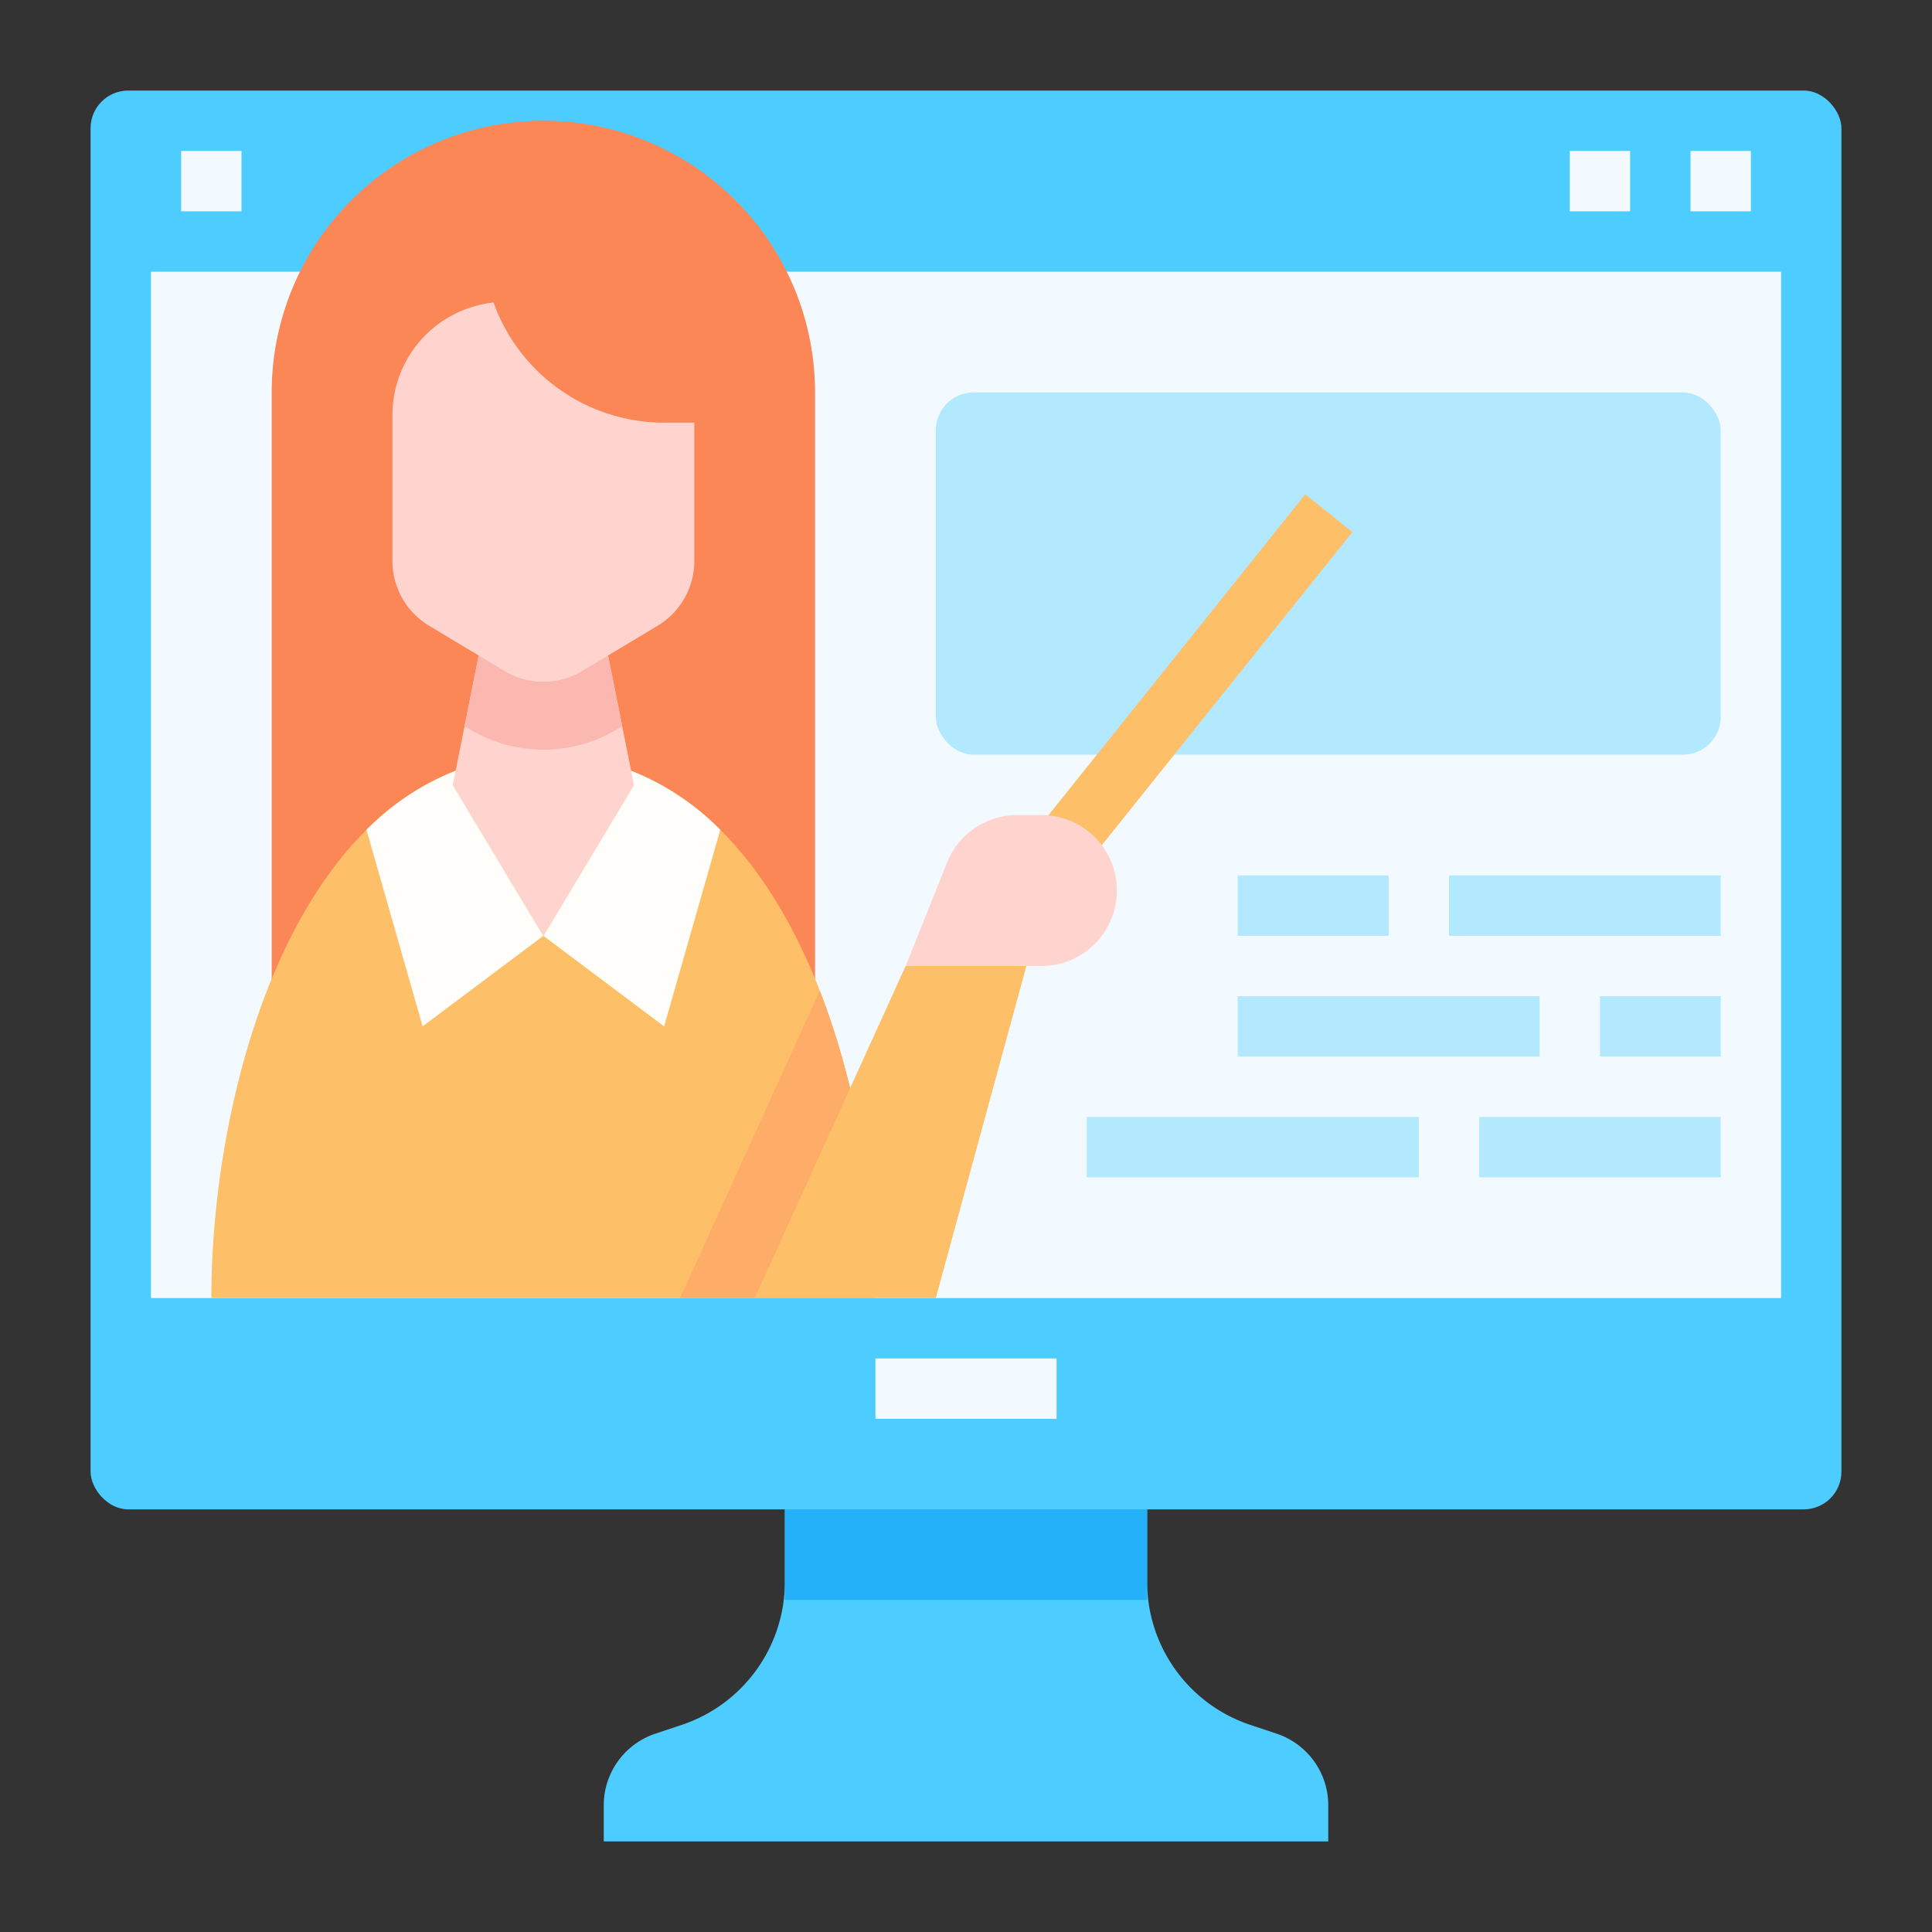 <svg id="Flat" height="512" viewBox="0 0 512 512" width="512" xmlns="http://www.w3.org/2000/svg"><rect x="0" y="0" width="512" height="512" fill="#333333" stroke="none"/><g><g><rect fill="#4dccff" height="376" rx="10" width="464" x="24" y="24"/><path d="m40 72h432v272h-432z" fill="#f2faff"/><rect fill="#b3e9ff" height="96" rx="10" width="208" x="248" y="104"/><path d="m243.807 180h133.185v16h-133.185z" fill="#fdbf67" transform="matrix(.625 -.781 .781 .625 -30.308 312.942)"/><path d="m352 488h-192v-9.585a20 20 0 0 1 13.675-18.973l6.974-2.325a40 40 0 0 0 27.351-37.947v-27.17h96v27.17a40 40 0 0 0 27.351 37.947l6.974 2.325a20 20 0 0 1 13.675 18.973z" fill="#4dccff"/><path d="m208 400h96v24h-96z" fill="#25b1fa"/></g><path d="m232 360h48v16h-48z" fill="#f2faff"/><path d="m48 40h16v16h-16z" fill="#f2faff"/><path d="m416 40h16v16h-16z" fill="#f2faff"/><path d="m448 40h16v16h-16z" fill="#f2faff"/><g fill="#b3e9ff"><path d="m424 264h32v16h-32z"/><path d="m328 264h80v16h-80z"/><path d="m384 232h72v16h-72z"/><path d="m328 232h40v16h-40z"/><path d="m288 296h88v16h-88z"/><path d="m392 296h64v16h-64z"/></g><g><path d="m144 32a72 72 0 0 1 72 72v160a0 0 0 0 1 0 0h-144a0 0 0 0 1 0 0v-160a72 72 0 0 1 72-72z" fill="#fb8656"/><path d="m144 200c-64 0-88 86.562-88 144h176c0-57.438-24-144-88-144z" fill="#fdbf67"/><path d="m180.228 344h51.772c0-24.827-4.484-55.1-14.744-81.462z" fill="#fdad67"/><path d="m165.863 203.726 2.137 4.274-24 40 32 24 14.885-52.1a68.526 68.526 0 0 0 -25.022-16.174z" fill="#fffefa"/><path d="m97.115 219.9 14.885 52.1 32-24-24-40 2.137-4.274a68.526 68.526 0 0 0 -25.022 16.174z" fill="#fffefa"/><path d="m160 168h-32l-8 40 24 40 24-40z" fill="#ffd4cf"/><path d="m160 168h-32l-4.891 24.457 1.34.8a38 38 0 0 0 39.1 0l1.34-.8z" fill="#fbb8b0"/><path d="m176 112a48.018 48.018 0 0 1 -45.207-31.83 30 30 0 0 0 -26.793 29.83v38.676a20 20 0 0 0 9.71 17.15l20 12a20 20 0 0 0 20.58 0l20-12a20 20 0 0 0 9.71-17.15v-36.676z" fill="#ffd4cf"/><path d="m240 256h36a20 20 0 0 0 20-20 20 20 0 0 0 -20-20h-6.459a20 20 0 0 0 -18.57 12.572z" fill="#ffd4cf"/><path d="m240 256h32l-24 88h-48z" fill="#fdbf67"/></g></g></svg>